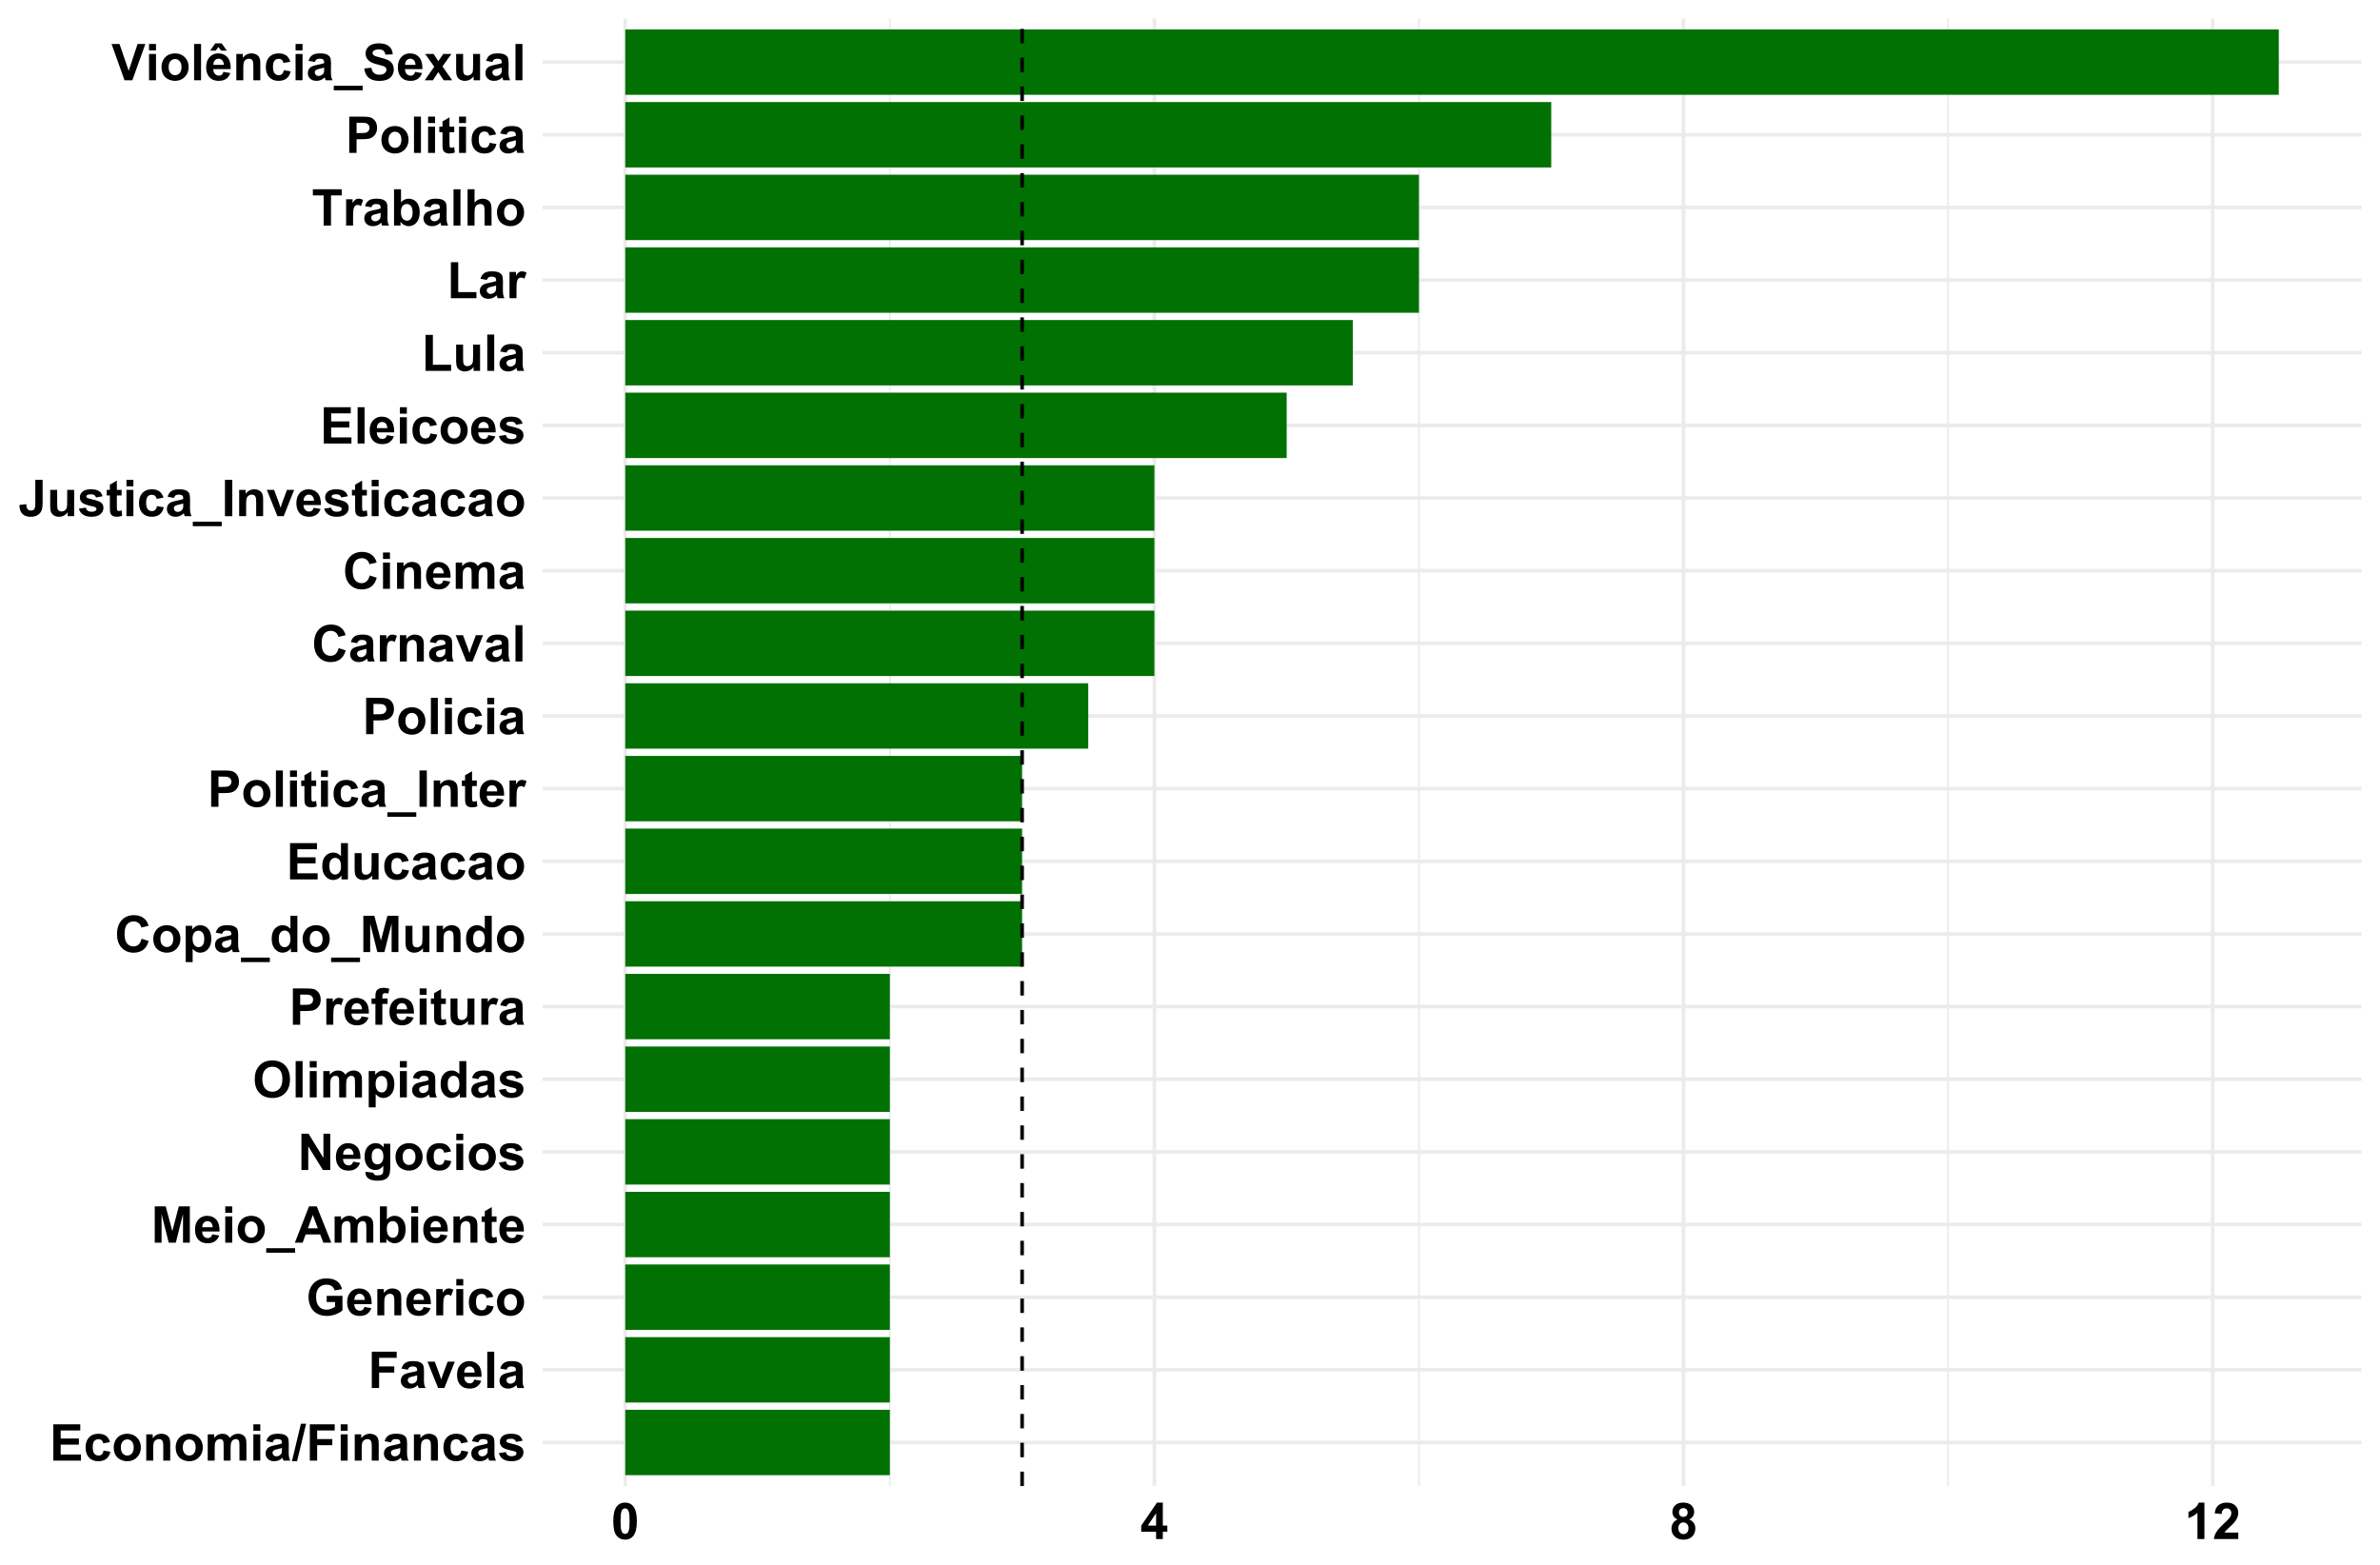 <?xml version="1.0" encoding="UTF-8"?>
<svg xmlns="http://www.w3.org/2000/svg" xmlns:xlink="http://www.w3.org/1999/xlink" width="704pt" height="463pt" viewBox="0 0 704 463" version="1.1">
<defs>
<g>
<symbol overflow="visible" id="glyph0-0">
<path style="stroke:none;" d="M 1.875 0 L 1.875 -9.375 L 9.375 -9.375 L 9.375 0 Z M 2.109 -0.234 L 9.141 -0.234 L 9.141 -9.141 L 2.109 -9.141 Z M 2.109 -0.234 "/>
</symbol>
<symbol overflow="visible" id="glyph0-1">
<path style="stroke:none;" d="M 1.09 0 L 1.09 -10.738 L 9.055 -10.738 L 9.055 -8.922 L 3.258 -8.922 L 3.258 -6.539 L 8.648 -6.539 L 8.648 -4.73 L 3.258 -4.73 L 3.258 -1.809 L 9.258 -1.809 L 9.258 0 Z M 1.09 0 "/>
</symbol>
<symbol overflow="visible" id="glyph0-2">
<path style="stroke:none;" d="M 7.859 -5.477 L 5.828 -5.113 C 5.758 -5.516 5.602 -5.82 5.363 -6.027 C 5.121 -6.23 4.809 -6.332 4.422 -6.336 C 3.91 -6.332 3.5 -6.156 3.195 -5.805 C 2.887 -5.449 2.734 -4.855 2.738 -4.027 C 2.734 -3.102 2.891 -2.449 3.203 -2.07 C 3.512 -1.688 3.93 -1.5 4.453 -1.5 C 4.844 -1.5 5.16 -1.609 5.41 -1.832 C 5.656 -2.055 5.836 -2.438 5.941 -2.98 L 7.961 -2.637 C 7.75 -1.707 7.348 -1.004 6.754 -0.535 C 6.156 -0.059 5.359 0.176 4.359 0.176 C 3.219 0.176 2.309 -0.18 1.637 -0.898 C 0.957 -1.613 0.621 -2.609 0.621 -3.883 C 0.621 -5.164 0.961 -6.164 1.641 -6.879 C 2.32 -7.594 3.238 -7.949 4.395 -7.953 C 5.34 -7.949 6.09 -7.746 6.652 -7.34 C 7.207 -6.93 7.609 -6.309 7.859 -5.477 Z M 7.859 -5.477 "/>
</symbol>
<symbol overflow="visible" id="glyph0-3">
<path style="stroke:none;" d="M 0.602 -4 C 0.598 -4.68 0.766 -5.34 1.105 -5.984 C 1.438 -6.621 1.914 -7.109 2.535 -7.449 C 3.152 -7.781 3.844 -7.949 4.605 -7.953 C 5.781 -7.949 6.746 -7.566 7.5 -6.805 C 8.25 -6.039 8.625 -5.074 8.629 -3.91 C 8.625 -2.73 8.246 -1.758 7.488 -0.984 C 6.73 -0.211 5.773 0.176 4.621 0.176 C 3.906 0.176 3.227 0.016 2.578 -0.305 C 1.93 -0.625 1.438 -1.098 1.105 -1.723 C 0.766 -2.348 0.598 -3.105 0.602 -4 Z M 2.711 -3.891 C 2.707 -3.117 2.891 -2.523 3.258 -2.113 C 3.625 -1.703 4.074 -1.5 4.613 -1.5 C 5.148 -1.5 5.602 -1.703 5.965 -2.113 C 6.328 -2.523 6.508 -3.121 6.512 -3.902 C 6.508 -4.664 6.328 -5.25 5.965 -5.66 C 5.602 -6.07 5.148 -6.273 4.613 -6.277 C 4.074 -6.273 3.625 -6.07 3.258 -5.66 C 2.891 -5.25 2.707 -4.66 2.711 -3.891 Z M 2.711 -3.891 "/>
</symbol>
<symbol overflow="visible" id="glyph0-4">
<path style="stroke:none;" d="M 8.152 0 L 6.094 0 L 6.094 -3.969 C 6.094 -4.805 6.047 -5.348 5.961 -5.598 C 5.867 -5.84 5.727 -6.031 5.531 -6.172 C 5.336 -6.305 5.098 -6.375 4.82 -6.379 C 4.461 -6.375 4.141 -6.277 3.859 -6.086 C 3.574 -5.887 3.379 -5.629 3.277 -5.309 C 3.168 -4.988 3.117 -4.391 3.121 -3.523 L 3.121 0 L 1.062 0 L 1.062 -7.777 L 2.973 -7.777 L 2.973 -6.637 C 3.648 -7.512 4.504 -7.949 5.539 -7.953 C 5.988 -7.949 6.402 -7.867 6.781 -7.707 C 7.156 -7.543 7.441 -7.336 7.637 -7.082 C 7.824 -6.828 7.961 -6.539 8.039 -6.219 C 8.113 -5.891 8.148 -5.43 8.152 -4.836 Z M 8.152 0 "/>
</symbol>
<symbol overflow="visible" id="glyph0-5">
<path style="stroke:none;" d="M 0.922 -7.777 L 2.82 -7.777 L 2.82 -6.715 C 3.492 -7.539 4.301 -7.949 5.242 -7.953 C 5.738 -7.949 6.172 -7.848 6.539 -7.645 C 6.906 -7.438 7.207 -7.129 7.441 -6.715 C 7.781 -7.129 8.148 -7.438 8.547 -7.645 C 8.941 -7.848 9.363 -7.949 9.812 -7.953 C 10.383 -7.949 10.867 -7.836 11.266 -7.605 C 11.66 -7.371 11.957 -7.031 12.152 -6.586 C 12.293 -6.25 12.363 -5.711 12.363 -4.973 L 12.363 0 L 10.305 0 L 10.305 -4.445 C 10.301 -5.215 10.23 -5.715 10.094 -5.941 C 9.902 -6.23 9.609 -6.375 9.215 -6.379 C 8.922 -6.375 8.648 -6.285 8.398 -6.113 C 8.141 -5.934 7.961 -5.68 7.852 -5.344 C 7.738 -5.004 7.68 -4.465 7.684 -3.734 L 7.684 0 L 5.625 0 L 5.625 -4.262 C 5.625 -5.016 5.586 -5.504 5.516 -5.727 C 5.438 -5.945 5.324 -6.109 5.176 -6.219 C 5.02 -6.32 4.812 -6.375 4.547 -6.379 C 4.227 -6.375 3.941 -6.289 3.691 -6.121 C 3.438 -5.949 3.254 -5.703 3.145 -5.383 C 3.031 -5.059 2.977 -4.523 2.98 -3.781 L 2.98 0 L 0.922 0 Z M 0.922 -7.777 "/>
</symbol>
<symbol overflow="visible" id="glyph0-6">
<path style="stroke:none;" d="M 1.078 -8.832 L 1.078 -10.738 L 3.133 -10.738 L 3.133 -8.832 Z M 1.078 0 L 1.078 -7.777 L 3.133 -7.777 L 3.133 0 Z M 1.078 0 "/>
</symbol>
<symbol overflow="visible" id="glyph0-7">
<path style="stroke:none;" d="M 2.613 -5.406 L 0.746 -5.742 C 0.953 -6.492 1.316 -7.047 1.832 -7.41 C 2.344 -7.77 3.105 -7.949 4.117 -7.953 C 5.031 -7.949 5.715 -7.84 6.164 -7.625 C 6.613 -7.406 6.93 -7.133 7.113 -6.797 C 7.297 -6.461 7.387 -5.848 7.391 -4.957 L 7.367 -2.555 C 7.363 -1.871 7.398 -1.367 7.465 -1.043 C 7.531 -0.715 7.652 -0.367 7.836 0 L 5.801 0 C 5.746 -0.133 5.68 -0.336 5.602 -0.609 C 5.566 -0.727 5.543 -0.805 5.531 -0.852 C 5.18 -0.504 4.801 -0.246 4.402 -0.078 C 3.996 0.094 3.57 0.176 3.121 0.176 C 2.316 0.176 1.684 -0.039 1.227 -0.477 C 0.762 -0.906 0.531 -1.457 0.535 -2.125 C 0.531 -2.559 0.637 -2.949 0.848 -3.297 C 1.055 -3.641 1.348 -3.906 1.73 -4.09 C 2.105 -4.273 2.652 -4.434 3.367 -4.57 C 4.328 -4.75 4.996 -4.918 5.367 -5.074 L 5.367 -5.281 C 5.367 -5.672 5.27 -5.953 5.074 -6.125 C 4.879 -6.289 4.508 -6.375 3.969 -6.379 C 3.602 -6.375 3.316 -6.301 3.113 -6.16 C 2.902 -6.012 2.738 -5.762 2.613 -5.406 Z M 5.367 -3.734 C 5.102 -3.641 4.684 -3.535 4.113 -3.418 C 3.543 -3.293 3.168 -3.176 2.996 -3.062 C 2.723 -2.871 2.59 -2.629 2.594 -2.336 C 2.59 -2.047 2.695 -1.797 2.914 -1.59 C 3.125 -1.375 3.398 -1.27 3.734 -1.273 C 4.102 -1.27 4.457 -1.395 4.797 -1.641 C 5.043 -1.824 5.207 -2.051 5.289 -2.32 C 5.34 -2.496 5.367 -2.828 5.367 -3.324 Z M 5.367 -3.734 "/>
</symbol>
<symbol overflow="visible" id="glyph0-8">
<path style="stroke:none;" d="M -0.023 0.184 L 2.637 -10.922 L 4.184 -10.922 L 1.492 0.184 Z M -0.023 0.184 "/>
</symbol>
<symbol overflow="visible" id="glyph0-9">
<path style="stroke:none;" d="M 1.105 0 L 1.105 -10.738 L 8.469 -10.738 L 8.469 -8.922 L 3.273 -8.922 L 3.273 -6.379 L 7.758 -6.379 L 7.758 -4.562 L 3.273 -4.562 L 3.273 0 Z M 1.105 0 "/>
</symbol>
<symbol overflow="visible" id="glyph0-10">
<path style="stroke:none;" d="M 0.352 -2.219 L 2.418 -2.535 C 2.5 -2.133 2.676 -1.828 2.949 -1.621 C 3.215 -1.414 3.594 -1.312 4.078 -1.312 C 4.609 -1.312 5.008 -1.41 5.281 -1.605 C 5.457 -1.738 5.547 -1.918 5.551 -2.152 C 5.547 -2.305 5.5 -2.438 5.406 -2.543 C 5.301 -2.637 5.07 -2.727 4.719 -2.812 C 3.055 -3.18 2.004 -3.512 1.559 -3.816 C 0.941 -4.23 0.633 -4.816 0.637 -5.566 C 0.633 -6.238 0.898 -6.805 1.434 -7.266 C 1.965 -7.723 2.789 -7.949 3.91 -7.953 C 4.973 -7.949 5.766 -7.777 6.285 -7.434 C 6.801 -7.086 7.156 -6.574 7.352 -5.895 L 5.414 -5.539 C 5.328 -5.836 5.168 -6.07 4.941 -6.234 C 4.707 -6.395 4.379 -6.473 3.949 -6.477 C 3.402 -6.473 3.012 -6.398 2.781 -6.246 C 2.621 -6.137 2.543 -5.996 2.547 -5.828 C 2.543 -5.68 2.613 -5.555 2.754 -5.457 C 2.938 -5.316 3.578 -5.125 4.676 -4.875 C 5.77 -4.625 6.535 -4.32 6.973 -3.961 C 7.402 -3.594 7.617 -3.082 7.617 -2.43 C 7.617 -1.715 7.316 -1.102 6.723 -0.594 C 6.121 -0.078 5.242 0.176 4.078 0.176 C 3.02 0.176 2.18 -0.039 1.562 -0.469 C 0.941 -0.898 0.539 -1.48 0.352 -2.219 Z M 0.352 -2.219 "/>
</symbol>
<symbol overflow="visible" id="glyph0-11">
<path style="stroke:none;" d="M 3.215 0 L 0.082 -7.777 L 2.242 -7.777 L 3.707 -3.809 L 4.133 -2.484 C 4.242 -2.82 4.312 -3.039 4.344 -3.148 C 4.406 -3.367 4.48 -3.59 4.562 -3.809 L 6.043 -7.777 L 8.16 -7.777 L 5.07 0 Z M 3.215 0 "/>
</symbol>
<symbol overflow="visible" id="glyph0-12">
<path style="stroke:none;" d="M 5.582 -2.477 L 7.633 -2.133 C 7.363 -1.379 6.945 -0.805 6.383 -0.414 C 5.812 -0.02 5.102 0.176 4.25 0.176 C 2.891 0.176 1.891 -0.266 1.246 -1.148 C 0.73 -1.855 0.473 -2.75 0.477 -3.832 C 0.473 -5.121 0.809 -6.129 1.484 -6.859 C 2.156 -7.586 3.012 -7.949 4.043 -7.953 C 5.199 -7.949 6.109 -7.566 6.781 -6.805 C 7.445 -6.039 7.766 -4.871 7.742 -3.297 L 2.586 -3.297 C 2.598 -2.684 2.766 -2.207 3.082 -1.871 C 3.398 -1.527 3.793 -1.359 4.27 -1.363 C 4.59 -1.359 4.859 -1.445 5.082 -1.625 C 5.301 -1.797 5.469 -2.082 5.582 -2.477 Z M 5.699 -4.555 C 5.68 -5.148 5.523 -5.602 5.234 -5.914 C 4.938 -6.219 4.582 -6.375 4.168 -6.379 C 3.715 -6.375 3.344 -6.211 3.055 -5.891 C 2.758 -5.559 2.613 -5.113 2.621 -4.555 Z M 5.699 -4.555 "/>
</symbol>
<symbol overflow="visible" id="glyph0-13">
<path style="stroke:none;" d="M 1.078 0 L 1.078 -10.738 L 3.133 -10.738 L 3.133 0 Z M 1.078 0 "/>
</symbol>
<symbol overflow="visible" id="glyph0-14">
<path style="stroke:none;" d="M 6.086 -3.949 L 6.086 -5.758 L 10.758 -5.758 L 10.758 -1.48 C 10.305 -1.039 9.645 -0.652 8.785 -0.316 C 7.918 0.016 7.047 0.18 6.168 0.184 C 5.043 0.18 4.062 -0.051 3.23 -0.523 C 2.391 -0.992 1.766 -1.668 1.348 -2.543 C 0.926 -3.418 0.715 -4.371 0.719 -5.406 C 0.715 -6.52 0.949 -7.512 1.422 -8.387 C 1.887 -9.254 2.574 -9.922 3.48 -10.387 C 4.168 -10.742 5.023 -10.922 6.051 -10.922 C 7.383 -10.922 8.422 -10.641 9.172 -10.082 C 9.918 -9.52 10.402 -8.746 10.621 -7.766 L 8.469 -7.359 C 8.312 -7.887 8.027 -8.301 7.613 -8.609 C 7.191 -8.91 6.672 -9.062 6.051 -9.066 C 5.102 -9.062 4.348 -8.762 3.789 -8.164 C 3.23 -7.562 2.953 -6.672 2.953 -5.492 C 2.953 -4.215 3.234 -3.262 3.801 -2.625 C 4.367 -1.988 5.109 -1.668 6.027 -1.672 C 6.48 -1.668 6.938 -1.758 7.395 -1.938 C 7.848 -2.113 8.238 -2.328 8.57 -2.586 L 8.57 -3.949 Z M 6.086 -3.949 "/>
</symbol>
<symbol overflow="visible" id="glyph0-15">
<path style="stroke:none;" d="M 3.047 0 L 0.988 0 L 0.988 -7.777 L 2.898 -7.777 L 2.898 -6.672 C 3.223 -7.191 3.516 -7.535 3.781 -7.703 C 4.039 -7.867 4.336 -7.949 4.672 -7.953 C 5.137 -7.949 5.59 -7.82 6.027 -7.566 L 5.391 -5.773 C 5.043 -5.992 4.719 -6.105 4.422 -6.109 C 4.133 -6.105 3.891 -6.027 3.691 -5.871 C 3.488 -5.711 3.328 -5.422 3.219 -5.008 C 3.102 -4.59 3.047 -3.723 3.047 -2.402 Z M 3.047 0 "/>
</symbol>
<symbol overflow="visible" id="glyph0-16">
<path style="stroke:none;" d="M 1.062 0 L 1.062 -10.738 L 4.305 -10.738 L 6.254 -3.414 L 8.18 -10.738 L 11.434 -10.738 L 11.434 0 L 9.418 0 L 9.418 -8.453 L 7.289 0 L 5.199 0 L 3.078 -8.453 L 3.078 0 Z M 1.062 0 "/>
</symbol>
<symbol overflow="visible" id="glyph0-17">
<path style="stroke:none;" d="M -0.141 2.965 L -0.141 1.633 L 8.414 1.633 L 8.414 2.965 Z M -0.141 2.965 "/>
</symbol>
<symbol overflow="visible" id="glyph0-18">
<path style="stroke:none;" d="M 10.773 0 L 8.414 0 L 7.477 -2.438 L 3.188 -2.438 L 2.301 0 L 0 0 L 4.184 -10.738 L 6.477 -10.738 Z M 6.781 -4.25 L 5.305 -8.234 L 3.852 -4.25 Z M 6.781 -4.25 "/>
</symbol>
<symbol overflow="visible" id="glyph0-19">
<path style="stroke:none;" d="M 0.988 0 L 0.988 -10.738 L 3.047 -10.738 L 3.047 -6.871 C 3.68 -7.59 4.43 -7.949 5.305 -7.953 C 6.246 -7.949 7.031 -7.605 7.652 -6.922 C 8.273 -6.234 8.582 -5.25 8.586 -3.969 C 8.582 -2.637 8.266 -1.613 7.637 -0.898 C 7 -0.18 6.234 0.176 5.332 0.176 C 4.887 0.176 4.445 0.066 4.016 -0.156 C 3.578 -0.379 3.207 -0.707 2.898 -1.141 L 2.898 0 Z M 3.031 -4.059 C 3.027 -3.25 3.156 -2.652 3.414 -2.27 C 3.77 -1.719 4.242 -1.445 4.836 -1.449 C 5.285 -1.445 5.672 -1.641 5.996 -2.031 C 6.312 -2.418 6.473 -3.031 6.477 -3.867 C 6.473 -4.754 6.312 -5.395 5.992 -5.789 C 5.668 -6.18 5.254 -6.375 4.754 -6.379 C 4.258 -6.375 3.848 -6.184 3.523 -5.805 C 3.191 -5.418 3.027 -4.836 3.031 -4.059 Z M 3.031 -4.059 "/>
</symbol>
<symbol overflow="visible" id="glyph0-20">
<path style="stroke:none;" d="M 4.645 -7.777 L 4.645 -6.137 L 3.238 -6.137 L 3.238 -3.004 C 3.234 -2.367 3.246 -1.996 3.277 -1.891 C 3.301 -1.785 3.363 -1.699 3.457 -1.633 C 3.551 -1.562 3.668 -1.527 3.809 -1.531 C 3.996 -1.527 4.27 -1.594 4.637 -1.727 L 4.812 -0.133 C 4.328 0.074 3.789 0.176 3.188 0.176 C 2.812 0.176 2.477 0.113 2.18 -0.012 C 1.883 -0.137 1.664 -0.297 1.527 -0.492 C 1.387 -0.688 1.289 -0.953 1.238 -1.297 C 1.191 -1.531 1.172 -2.016 1.172 -2.746 L 1.172 -6.137 L 0.227 -6.137 L 0.227 -7.777 L 1.172 -7.777 L 1.172 -9.324 L 3.238 -10.523 L 3.238 -7.777 Z M 4.645 -7.777 "/>
</symbol>
<symbol overflow="visible" id="glyph0-21">
<path style="stroke:none;" d="M 1.113 0 L 1.113 -10.738 L 3.223 -10.738 L 7.617 -3.566 L 7.617 -10.738 L 9.633 -10.738 L 9.633 0 L 7.457 0 L 3.129 -7 L 3.129 0 Z M 1.113 0 "/>
</symbol>
<symbol overflow="visible" id="glyph0-22">
<path style="stroke:none;" d="M 0.887 0.512 L 3.238 0.797 C 3.273 1.07 3.363 1.258 3.508 1.363 C 3.699 1.508 4.008 1.582 4.43 1.582 C 4.969 1.582 5.371 1.5 5.641 1.34 C 5.816 1.23 5.953 1.059 6.051 0.82 C 6.109 0.648 6.141 0.336 6.145 -0.125 L 6.145 -1.258 C 5.527 -0.418 4.75 0 3.816 0 C 2.77 0 1.941 -0.441 1.332 -1.324 C 0.852 -2.023 0.613 -2.891 0.617 -3.934 C 0.613 -5.234 0.926 -6.23 1.555 -6.922 C 2.18 -7.605 2.961 -7.949 3.898 -7.953 C 4.855 -7.949 5.648 -7.527 6.277 -6.688 L 6.277 -7.777 L 8.203 -7.777 L 8.203 -0.797 C 8.203 0.117 8.125 0.801 7.977 1.258 C 7.82 1.711 7.609 2.066 7.34 2.328 C 7.062 2.586 6.695 2.789 6.242 2.938 C 5.781 3.078 5.207 3.152 4.512 3.156 C 3.191 3.152 2.254 2.926 1.707 2.477 C 1.152 2.023 0.879 1.453 0.879 0.762 C 0.879 0.691 0.879 0.605 0.887 0.512 Z M 2.727 -4.051 C 2.723 -3.223 2.883 -2.621 3.203 -2.238 C 3.52 -1.855 3.914 -1.664 4.387 -1.664 C 4.887 -1.664 5.312 -1.859 5.66 -2.254 C 6.004 -2.645 6.176 -3.227 6.18 -4 C 6.176 -4.801 6.012 -5.398 5.684 -5.793 C 5.352 -6.18 4.93 -6.375 4.422 -6.379 C 3.926 -6.375 3.52 -6.184 3.203 -5.805 C 2.883 -5.418 2.723 -4.832 2.727 -4.051 Z M 2.727 -4.051 "/>
</symbol>
<symbol overflow="visible" id="glyph0-23">
<path style="stroke:none;" d="M 0.652 -5.305 C 0.648 -6.395 0.812 -7.312 1.141 -8.055 C 1.383 -8.598 1.715 -9.09 2.141 -9.527 C 2.562 -9.961 3.027 -10.281 3.531 -10.496 C 4.199 -10.777 4.969 -10.922 5.844 -10.922 C 7.422 -10.922 8.688 -10.43 9.641 -9.449 C 10.586 -8.465 11.062 -7.102 11.066 -5.355 C 11.062 -3.621 10.59 -2.262 9.652 -1.285 C 8.707 -0.305 7.449 0.18 5.875 0.184 C 4.277 0.18 3.008 -0.305 2.066 -1.277 C 1.121 -2.25 0.648 -3.59 0.652 -5.305 Z M 2.887 -5.375 C 2.883 -4.156 3.164 -3.234 3.727 -2.609 C 4.289 -1.98 5 -1.668 5.867 -1.672 C 6.727 -1.668 7.438 -1.98 7.992 -2.605 C 8.547 -3.227 8.824 -4.16 8.824 -5.406 C 8.824 -6.633 8.555 -7.551 8.016 -8.156 C 7.477 -8.762 6.758 -9.062 5.867 -9.066 C 4.969 -9.062 4.25 -8.758 3.707 -8.148 C 3.156 -7.535 2.883 -6.609 2.887 -5.375 Z M 2.887 -5.375 "/>
</symbol>
<symbol overflow="visible" id="glyph0-24">
<path style="stroke:none;" d="M 1.02 -7.777 L 2.938 -7.777 L 2.938 -6.637 C 3.184 -7.023 3.523 -7.34 3.949 -7.586 C 4.371 -7.828 4.84 -7.949 5.359 -7.953 C 6.262 -7.949 7.027 -7.598 7.66 -6.891 C 8.285 -6.18 8.602 -5.191 8.605 -3.934 C 8.602 -2.629 8.285 -1.621 7.652 -0.902 C 7.02 -0.184 6.25 0.176 5.348 0.176 C 4.914 0.176 4.523 0.094 4.18 -0.078 C 3.828 -0.246 3.461 -0.543 3.078 -0.961 L 3.078 2.961 L 1.02 2.961 Z M 3.055 -4.02 C 3.051 -3.145 3.227 -2.496 3.574 -2.082 C 3.918 -1.66 4.34 -1.453 4.84 -1.457 C 5.316 -1.453 5.715 -1.645 6.035 -2.031 C 6.352 -2.414 6.508 -3.043 6.512 -3.918 C 6.508 -4.73 6.344 -5.336 6.02 -5.734 C 5.691 -6.129 5.289 -6.328 4.805 -6.328 C 4.301 -6.328 3.883 -6.133 3.551 -5.746 C 3.219 -5.355 3.051 -4.781 3.055 -4.02 Z M 3.055 -4.02 "/>
</symbol>
<symbol overflow="visible" id="glyph0-25">
<path style="stroke:none;" d="M 8.211 0 L 6.297 0 L 6.297 -1.141 C 5.98 -0.695 5.605 -0.363 5.176 -0.148 C 4.738 0.07 4.305 0.176 3.867 0.176 C 2.973 0.176 2.207 -0.184 1.57 -0.902 C 0.934 -1.621 0.613 -2.625 0.617 -3.918 C 0.613 -5.234 0.926 -6.234 1.547 -6.922 C 2.164 -7.605 2.945 -7.949 3.898 -7.953 C 4.762 -7.949 5.516 -7.59 6.152 -6.871 L 6.152 -10.738 L 8.211 -10.738 Z M 2.719 -4.059 C 2.719 -3.227 2.832 -2.625 3.062 -2.258 C 3.391 -1.715 3.855 -1.445 4.453 -1.449 C 4.926 -1.445 5.328 -1.648 5.66 -2.055 C 5.992 -2.457 6.156 -3.059 6.16 -3.859 C 6.156 -4.75 5.996 -5.395 5.676 -5.789 C 5.352 -6.18 4.938 -6.375 4.438 -6.379 C 3.945 -6.375 3.539 -6.18 3.211 -5.797 C 2.883 -5.406 2.719 -4.828 2.719 -4.059 Z M 2.719 -4.059 "/>
</symbol>
<symbol overflow="visible" id="glyph0-26">
<path style="stroke:none;" d="M 1.09 0 L 1.09 -10.738 L 4.57 -10.738 C 5.887 -10.734 6.746 -10.68 7.148 -10.578 C 7.762 -10.414 8.273 -10.062 8.691 -9.523 C 9.105 -8.98 9.316 -8.285 9.316 -7.434 C 9.316 -6.773 9.195 -6.219 8.957 -5.77 C 8.715 -5.32 8.41 -4.969 8.043 -4.711 C 7.672 -4.453 7.297 -4.281 6.922 -4.203 C 6.398 -4.098 5.648 -4.047 4.672 -4.051 L 3.258 -4.051 L 3.258 0 Z M 3.258 -8.922 L 3.258 -5.875 L 4.445 -5.875 C 5.297 -5.871 5.867 -5.926 6.16 -6.043 C 6.445 -6.152 6.672 -6.328 6.836 -6.57 C 6.996 -6.805 7.078 -7.086 7.082 -7.406 C 7.078 -7.797 6.965 -8.117 6.738 -8.371 C 6.508 -8.625 6.215 -8.785 5.867 -8.848 C 5.602 -8.895 5.082 -8.918 4.305 -8.922 Z M 3.258 -8.922 "/>
</symbol>
<symbol overflow="visible" id="glyph0-27">
<path style="stroke:none;" d="M 0.176 -7.777 L 1.32 -7.777 L 1.32 -8.363 C 1.316 -9.012 1.387 -9.5 1.527 -9.828 C 1.664 -10.148 1.918 -10.414 2.293 -10.617 C 2.664 -10.82 3.141 -10.922 3.715 -10.922 C 4.301 -10.922 4.871 -10.832 5.434 -10.656 L 5.156 -9.223 C 4.828 -9.301 4.512 -9.34 4.211 -9.34 C 3.91 -9.34 3.695 -9.27 3.57 -9.129 C 3.438 -8.988 3.375 -8.719 3.375 -8.328 L 3.375 -7.777 L 4.914 -7.777 L 4.914 -6.16 L 3.375 -6.16 L 3.375 0 L 1.32 0 L 1.32 -6.16 L 0.176 -6.16 Z M 0.176 -7.777 "/>
</symbol>
<symbol overflow="visible" id="glyph0-28">
<path style="stroke:none;" d="M 6.195 0 L 6.195 -1.164 C 5.91 -0.746 5.539 -0.418 5.078 -0.184 C 4.613 0.059 4.125 0.176 3.617 0.176 C 3.094 0.176 2.625 0.062 2.211 -0.168 C 1.793 -0.395 1.492 -0.715 1.309 -1.133 C 1.121 -1.547 1.031 -2.121 1.031 -2.855 L 1.031 -7.777 L 3.09 -7.777 L 3.09 -4.203 C 3.086 -3.105 3.125 -2.438 3.203 -2.191 C 3.277 -1.945 3.414 -1.75 3.617 -1.605 C 3.812 -1.461 4.066 -1.387 4.379 -1.391 C 4.727 -1.387 5.043 -1.484 5.324 -1.68 C 5.602 -1.871 5.793 -2.109 5.895 -2.398 C 5.996 -2.68 6.047 -3.379 6.051 -4.496 L 6.051 -7.777 L 8.109 -7.777 L 8.109 0 Z M 6.195 0 "/>
</symbol>
<symbol overflow="visible" id="glyph0-29">
<path style="stroke:none;" d="M 7.961 -3.949 L 10.062 -3.281 C 9.734 -2.109 9.199 -1.238 8.453 -0.668 C 7.703 -0.102 6.754 0.18 5.602 0.184 C 4.176 0.18 3.004 -0.305 2.086 -1.277 C 1.168 -2.25 0.707 -3.582 0.711 -5.273 C 0.707 -7.059 1.168 -8.445 2.094 -9.438 C 3.016 -10.426 4.23 -10.922 5.734 -10.922 C 7.043 -10.922 8.109 -10.531 8.938 -9.758 C 9.422 -9.293 9.789 -8.633 10.035 -7.777 L 7.887 -7.266 C 7.762 -7.82 7.496 -8.258 7.094 -8.582 C 6.688 -8.902 6.199 -9.062 5.625 -9.066 C 4.828 -9.062 4.18 -8.777 3.688 -8.207 C 3.188 -7.633 2.941 -6.707 2.945 -5.434 C 2.941 -4.074 3.184 -3.109 3.676 -2.535 C 4.16 -1.957 4.797 -1.668 5.582 -1.672 C 6.156 -1.668 6.652 -1.852 7.066 -2.219 C 7.48 -2.582 7.777 -3.16 7.961 -3.949 Z M 7.961 -3.949 "/>
</symbol>
<symbol overflow="visible" id="glyph0-30">
<path style="stroke:none;" d="M 1.023 0 L 1.023 -10.738 L 3.195 -10.738 L 3.195 0 Z M 1.023 0 "/>
</symbol>
<symbol overflow="visible" id="glyph0-31">
<path style="stroke:none;" d="M 4.965 -10.738 L 7.125 -10.738 L 7.125 -3.941 C 7.125 -3.051 7.047 -2.367 6.891 -1.891 C 6.68 -1.262 6.297 -0.758 5.75 -0.383 C 5.195 -0.004 4.469 0.18 3.566 0.184 C 2.504 0.18 1.688 -0.113 1.121 -0.707 C 0.547 -1.297 0.262 -2.168 0.258 -3.316 L 2.301 -3.551 C 2.32 -2.934 2.41 -2.5 2.57 -2.25 C 2.801 -1.863 3.156 -1.668 3.641 -1.672 C 4.121 -1.668 4.465 -1.805 4.664 -2.082 C 4.863 -2.355 4.961 -2.93 4.965 -3.801 Z M 4.965 -10.738 "/>
</symbol>
<symbol overflow="visible" id="glyph0-32">
<path style="stroke:none;" d="M 1.148 0 L 1.148 -10.648 L 3.316 -10.648 L 3.316 -1.809 L 8.707 -1.809 L 8.707 0 Z M 1.148 0 "/>
</symbol>
<symbol overflow="visible" id="glyph0-33">
<path style="stroke:none;" d="M 3.508 0 L 3.508 -8.922 L 0.32 -8.922 L 0.32 -10.738 L 8.855 -10.738 L 8.855 -8.922 L 5.676 -8.922 L 5.676 0 Z M 3.508 0 "/>
</symbol>
<symbol overflow="visible" id="glyph0-34">
<path style="stroke:none;" d="M 3.129 -10.738 L 3.129 -6.789 C 3.793 -7.562 4.586 -7.949 5.508 -7.953 C 5.98 -7.949 6.406 -7.863 6.789 -7.688 C 7.168 -7.512 7.453 -7.285 7.648 -7.016 C 7.836 -6.738 7.969 -6.438 8.043 -6.105 C 8.113 -5.773 8.148 -5.258 8.152 -4.562 L 8.152 0 L 6.094 0 L 6.094 -4.109 C 6.094 -4.922 6.055 -5.441 5.977 -5.66 C 5.898 -5.879 5.758 -6.051 5.562 -6.184 C 5.359 -6.309 5.113 -6.375 4.82 -6.379 C 4.473 -6.375 4.168 -6.293 3.902 -6.129 C 3.633 -5.965 3.434 -5.715 3.312 -5.379 C 3.188 -5.043 3.129 -4.547 3.129 -3.898 L 3.129 0 L 1.07 0 L 1.07 -10.738 Z M 3.129 -10.738 "/>
</symbol>
<symbol overflow="visible" id="glyph0-35">
<path style="stroke:none;" d="M 3.832 0 L -0.008 -10.738 L 2.344 -10.738 L 5.062 -2.789 L 7.691 -10.738 L 9.992 -10.738 L 6.145 0 Z M 3.832 0 "/>
</symbol>
<symbol overflow="visible" id="glyph0-36">
<path style="stroke:none;" d="M 5.582 -2.477 L 7.633 -2.133 C 7.363 -1.379 6.945 -0.805 6.383 -0.414 C 5.812 -0.02 5.102 0.176 4.25 0.176 C 2.891 0.176 1.891 -0.266 1.246 -1.148 C 0.73 -1.855 0.473 -2.75 0.477 -3.832 C 0.473 -5.121 0.809 -6.129 1.484 -6.859 C 2.156 -7.586 3.012 -7.949 4.043 -7.953 C 5.199 -7.949 6.109 -7.566 6.781 -6.805 C 7.445 -6.039 7.766 -4.871 7.742 -3.297 L 2.586 -3.297 C 2.598 -2.684 2.766 -2.207 3.082 -1.871 C 3.398 -1.527 3.793 -1.359 4.27 -1.363 C 4.59 -1.359 4.859 -1.445 5.082 -1.625 C 5.301 -1.797 5.469 -2.082 5.582 -2.477 Z M 5.699 -4.555 C 5.68 -5.148 5.523 -5.602 5.234 -5.914 C 4.938 -6.219 4.582 -6.375 4.168 -6.379 C 3.715 -6.375 3.344 -6.211 3.055 -5.891 C 2.758 -5.559 2.613 -5.113 2.621 -4.555 Z M 1.633 -8.758 L 3.172 -10.922 L 5.074 -10.922 L 6.594 -8.758 L 4.938 -8.758 L 4.086 -9.852 L 3.297 -8.758 Z M 1.633 -8.758 "/>
</symbol>
<symbol overflow="visible" id="glyph0-37">
<path style="stroke:none;" d="M 0.543 -3.492 L 2.652 -3.699 C 2.777 -2.988 3.035 -2.469 3.426 -2.137 C 3.812 -1.805 4.336 -1.641 4.996 -1.641 C 5.691 -1.641 6.219 -1.785 6.574 -2.082 C 6.926 -2.375 7.102 -2.723 7.105 -3.121 C 7.102 -3.371 7.027 -3.586 6.879 -3.766 C 6.73 -3.941 6.469 -4.098 6.102 -4.234 C 5.844 -4.32 5.266 -4.477 4.367 -4.703 C 3.199 -4.988 2.383 -5.344 1.918 -5.766 C 1.254 -6.352 0.926 -7.07 0.93 -7.926 C 0.926 -8.469 1.082 -8.98 1.395 -9.457 C 1.703 -9.934 2.148 -10.297 2.734 -10.547 C 3.316 -10.797 4.02 -10.922 4.848 -10.922 C 6.191 -10.922 7.207 -10.625 7.891 -10.035 C 8.57 -9.441 8.93 -8.652 8.965 -7.668 L 6.797 -7.574 C 6.703 -8.125 6.504 -8.52 6.199 -8.762 C 5.895 -9 5.438 -9.121 4.828 -9.125 C 4.195 -9.121 3.699 -8.992 3.348 -8.738 C 3.113 -8.566 3 -8.344 3.004 -8.07 C 3 -7.812 3.105 -7.598 3.324 -7.418 C 3.594 -7.188 4.258 -6.945 5.316 -6.699 C 6.367 -6.449 7.148 -6.195 7.656 -5.93 C 8.16 -5.664 8.555 -5.297 8.844 -4.836 C 9.125 -4.371 9.27 -3.805 9.273 -3.129 C 9.27 -2.512 9.098 -1.934 8.758 -1.398 C 8.414 -0.859 7.93 -0.461 7.309 -0.199 C 6.68 0.059 5.902 0.188 4.973 0.191 C 3.613 0.188 2.57 -0.125 1.844 -0.75 C 1.113 -1.375 0.68 -2.289 0.543 -3.492 Z M 0.543 -3.492 "/>
</symbol>
<symbol overflow="visible" id="glyph0-38">
<path style="stroke:none;" d="M 0.086 0 L 2.895 -4.008 L 0.203 -7.777 L 2.719 -7.777 L 4.094 -5.641 L 5.543 -7.777 L 7.961 -7.777 L 5.324 -4.094 L 8.203 0 L 5.676 0 L 4.094 -2.41 L 2.496 0 Z M 0.086 0 "/>
</symbol>
<symbol overflow="visible" id="glyph0-39">
<path style="stroke:none;" d="M 4.117 -10.781 C 5.152 -10.781 5.965 -10.41 6.555 -9.668 C 7.25 -8.789 7.598 -7.332 7.602 -5.297 C 7.598 -3.266 7.246 -1.805 6.547 -0.914 C 5.961 -0.184 5.152 0.18 4.117 0.184 C 3.066 0.18 2.223 -0.219 1.586 -1.02 C 0.945 -1.824 0.625 -3.254 0.629 -5.316 C 0.625 -7.336 0.977 -8.793 1.684 -9.684 C 2.262 -10.414 3.074 -10.781 4.117 -10.781 Z M 4.117 -9.074 C 3.863 -9.07 3.641 -8.992 3.449 -8.836 C 3.25 -8.676 3.098 -8.391 2.996 -7.984 C 2.848 -7.449 2.777 -6.555 2.781 -5.297 C 2.777 -4.035 2.84 -3.168 2.973 -2.699 C 3.098 -2.227 3.258 -1.914 3.453 -1.758 C 3.641 -1.602 3.863 -1.523 4.117 -1.523 C 4.363 -1.523 4.586 -1.602 4.781 -1.762 C 4.977 -1.918 5.129 -2.203 5.238 -2.613 C 5.379 -3.141 5.449 -4.035 5.449 -5.297 C 5.449 -6.555 5.383 -7.418 5.258 -7.891 C 5.129 -8.359 4.969 -8.676 4.777 -8.836 C 4.582 -8.992 4.363 -9.07 4.117 -9.074 Z M 4.117 -9.074 "/>
</symbol>
<symbol overflow="visible" id="glyph0-40">
<path style="stroke:none;" d="M 4.672 0 L 4.672 -2.16 L 0.277 -2.16 L 0.277 -3.961 L 4.938 -10.781 L 6.664 -10.781 L 6.664 -3.969 L 8 -3.969 L 8 -2.16 L 6.664 -2.16 L 6.664 0 Z M 4.672 -3.969 L 4.672 -7.641 L 2.203 -3.969 Z M 4.672 -3.969 "/>
</symbol>
<symbol overflow="visible" id="glyph0-41">
<path style="stroke:none;" d="M 2.402 -5.793 C 1.871 -6.016 1.484 -6.324 1.242 -6.719 C 1 -7.109 0.879 -7.539 0.879 -8.012 C 0.879 -8.809 1.156 -9.473 1.715 -9.996 C 2.273 -10.52 3.07 -10.781 4.102 -10.781 C 5.121 -10.781 5.91 -10.52 6.477 -9.996 C 7.039 -9.473 7.324 -8.809 7.324 -8.012 C 7.324 -7.512 7.191 -7.07 6.934 -6.684 C 6.672 -6.293 6.309 -5.996 5.844 -5.793 C 6.438 -5.551 6.891 -5.203 7.203 -4.746 C 7.508 -4.285 7.664 -3.754 7.668 -3.156 C 7.664 -2.164 7.348 -1.359 6.719 -0.738 C 6.086 -0.121 5.246 0.188 4.195 0.191 C 3.219 0.188 2.406 -0.066 1.758 -0.578 C 0.992 -1.184 0.609 -2.016 0.609 -3.07 C 0.609 -3.648 0.75 -4.18 1.039 -4.668 C 1.324 -5.152 1.781 -5.527 2.402 -5.793 Z M 2.828 -7.867 C 2.824 -7.453 2.941 -7.133 3.176 -6.906 C 3.406 -6.676 3.715 -6.562 4.102 -6.562 C 4.492 -6.562 4.805 -6.676 5.039 -6.91 C 5.273 -7.137 5.391 -7.461 5.391 -7.875 C 5.391 -8.258 5.273 -8.566 5.043 -8.801 C 4.809 -9.031 4.504 -9.145 4.125 -9.148 C 3.727 -9.145 3.41 -9.027 3.18 -8.797 C 2.941 -8.559 2.824 -8.25 2.828 -7.867 Z M 2.637 -3.266 C 2.637 -2.695 2.781 -2.254 3.07 -1.941 C 3.359 -1.621 3.723 -1.465 4.16 -1.465 C 4.582 -1.465 4.934 -1.617 5.215 -1.922 C 5.492 -2.227 5.629 -2.668 5.633 -3.246 C 5.629 -3.746 5.488 -4.148 5.207 -4.457 C 4.922 -4.758 4.562 -4.91 4.133 -4.914 C 3.625 -4.91 3.25 -4.738 3.004 -4.395 C 2.758 -4.047 2.637 -3.668 2.637 -3.266 Z M 2.637 -3.266 "/>
</symbol>
<symbol overflow="visible" id="glyph0-42">
<path style="stroke:none;" d="M 5.902 0 L 3.844 0 L 3.844 -7.758 C 3.094 -7.055 2.207 -6.531 1.188 -6.195 L 1.188 -8.062 C 1.723 -8.238 2.305 -8.57 2.938 -9.062 C 3.562 -9.551 3.996 -10.125 4.234 -10.781 L 5.902 -10.781 Z M 5.902 0 "/>
</symbol>
<symbol overflow="visible" id="glyph0-43">
<path style="stroke:none;" d="M 7.586 -1.91 L 7.586 0 L 0.375 0 C 0.453 -0.723 0.688 -1.406 1.078 -2.055 C 1.469 -2.699 2.238 -3.559 3.391 -4.629 C 4.316 -5.492 4.887 -6.078 5.098 -6.387 C 5.379 -6.809 5.52 -7.227 5.523 -7.648 C 5.52 -8.102 5.395 -8.453 5.152 -8.703 C 4.902 -8.945 4.562 -9.07 4.133 -9.074 C 3.695 -9.07 3.355 -8.941 3.105 -8.684 C 2.852 -8.426 2.703 -7.996 2.664 -7.398 L 0.617 -7.602 C 0.734 -8.73 1.117 -9.543 1.762 -10.039 C 2.406 -10.531 3.215 -10.781 4.184 -10.781 C 5.242 -10.781 6.074 -10.492 6.68 -9.922 C 7.281 -9.348 7.582 -8.641 7.586 -7.793 C 7.582 -7.309 7.496 -6.848 7.324 -6.41 C 7.152 -5.973 6.879 -5.516 6.504 -5.039 C 6.254 -4.719 5.805 -4.262 5.156 -3.668 C 4.508 -3.074 4.094 -2.68 3.922 -2.484 C 3.746 -2.289 3.605 -2.098 3.5 -1.91 Z M 7.586 -1.91 "/>
</symbol>
</g>
<clipPath id="clip1">
  <path d="M 262 5.48 L 264 5.48 L 264 440 L 262 440 Z M 262 5.48 "/>
</clipPath>
<clipPath id="clip2">
  <path d="M 419 5.48 L 420 5.48 L 420 440 L 419 440 Z M 419 5.48 "/>
</clipPath>
<clipPath id="clip3">
  <path d="M 575 5.48 L 577 5.48 L 577 440 L 575 440 Z M 575 5.48 "/>
</clipPath>
<clipPath id="clip4">
  <path d="M 160.5 426 L 699.523 426 L 699.523 428 L 160.5 428 Z M 160.5 426 "/>
</clipPath>
<clipPath id="clip5">
  <path d="M 160.5 404 L 699.523 404 L 699.523 406 L 160.5 406 Z M 160.5 404 "/>
</clipPath>
<clipPath id="clip6">
  <path d="M 160.5 383 L 699.523 383 L 699.523 385 L 160.5 385 Z M 160.5 383 "/>
</clipPath>
<clipPath id="clip7">
  <path d="M 160.5 361 L 699.523 361 L 699.523 363 L 160.5 363 Z M 160.5 361 "/>
</clipPath>
<clipPath id="clip8">
  <path d="M 160.5 340 L 699.523 340 L 699.523 342 L 160.5 342 Z M 160.5 340 "/>
</clipPath>
<clipPath id="clip9">
  <path d="M 160.5 318 L 699.523 318 L 699.523 320 L 160.5 320 Z M 160.5 318 "/>
</clipPath>
<clipPath id="clip10">
  <path d="M 160.5 297 L 699.523 297 L 699.523 299 L 160.5 299 Z M 160.5 297 "/>
</clipPath>
<clipPath id="clip11">
  <path d="M 160.5 275 L 699.523 275 L 699.523 277 L 160.5 277 Z M 160.5 275 "/>
</clipPath>
<clipPath id="clip12">
  <path d="M 160.5 254 L 699.523 254 L 699.523 256 L 160.5 256 Z M 160.5 254 "/>
</clipPath>
<clipPath id="clip13">
  <path d="M 160.5 232 L 699.523 232 L 699.523 234 L 160.5 234 Z M 160.5 232 "/>
</clipPath>
<clipPath id="clip14">
  <path d="M 160.5 211 L 699.523 211 L 699.523 213 L 160.5 213 Z M 160.5 211 "/>
</clipPath>
<clipPath id="clip15">
  <path d="M 160.5 189 L 699.523 189 L 699.523 191 L 160.5 191 Z M 160.5 189 "/>
</clipPath>
<clipPath id="clip16">
  <path d="M 160.5 168 L 699.523 168 L 699.523 170 L 160.5 170 Z M 160.5 168 "/>
</clipPath>
<clipPath id="clip17">
  <path d="M 160.5 146 L 699.523 146 L 699.523 148 L 160.5 148 Z M 160.5 146 "/>
</clipPath>
<clipPath id="clip18">
  <path d="M 160.5 125 L 699.523 125 L 699.523 127 L 160.5 127 Z M 160.5 125 "/>
</clipPath>
<clipPath id="clip19">
  <path d="M 160.5 103 L 699.523 103 L 699.523 105 L 160.5 105 Z M 160.5 103 "/>
</clipPath>
<clipPath id="clip20">
  <path d="M 160.5 82 L 699.523 82 L 699.523 84 L 160.5 84 Z M 160.5 82 "/>
</clipPath>
<clipPath id="clip21">
  <path d="M 160.5 60 L 699.523 60 L 699.523 62 L 160.5 62 Z M 160.5 60 "/>
</clipPath>
<clipPath id="clip22">
  <path d="M 160.5 39 L 699.523 39 L 699.523 41 L 160.5 41 Z M 160.5 39 "/>
</clipPath>
<clipPath id="clip23">
  <path d="M 160.5 17 L 699.523 17 L 699.523 19 L 160.5 19 Z M 160.5 17 "/>
</clipPath>
<clipPath id="clip24">
  <path d="M 184 5.48 L 186 5.48 L 186 440.602 L 184 440.602 Z M 184 5.48 "/>
</clipPath>
<clipPath id="clip25">
  <path d="M 340 5.48 L 343 5.48 L 343 440.602 L 340 440.602 Z M 340 5.48 "/>
</clipPath>
<clipPath id="clip26">
  <path d="M 497 5.48 L 499 5.48 L 499 440.602 L 497 440.602 Z M 497 5.48 "/>
</clipPath>
<clipPath id="clip27">
  <path d="M 653 5.48 L 656 5.48 L 656 440.602 L 653 440.602 Z M 653 5.48 "/>
</clipPath>
<clipPath id="clip28">
  <path d="M 301 5.48 L 303 5.48 L 303 440.602 L 301 440.602 Z M 301 5.48 "/>
</clipPath>
</defs>
<g id="surface61">
<rect x="0" y="0" width="704" height="463" style="fill:rgb(100%,100%,100%);fill-opacity:1;stroke:none;"/>
<g clip-path="url(#clip1)" clip-rule="nonzero">
<path style="fill:none;stroke-width:0.533;stroke-linecap:butt;stroke-linejoin:round;stroke:rgb(92.157%,92.157%,92.157%);stroke-opacity:1;stroke-miterlimit:10;" d="M 263.211 439.602 L 263.211 5.48 "/>
</g>
<g clip-path="url(#clip2)" clip-rule="nonzero">
<path style="fill:none;stroke-width:0.533;stroke-linecap:butt;stroke-linejoin:round;stroke:rgb(92.157%,92.157%,92.157%);stroke-opacity:1;stroke-miterlimit:10;" d="M 419.727 439.602 L 419.727 5.48 "/>
</g>
<g clip-path="url(#clip3)" clip-rule="nonzero">
<path style="fill:none;stroke-width:0.533;stroke-linecap:butt;stroke-linejoin:round;stroke:rgb(92.157%,92.157%,92.157%);stroke-opacity:1;stroke-miterlimit:10;" d="M 576.242 439.602 L 576.242 5.48 "/>
</g>
<g clip-path="url(#clip4)" clip-rule="nonzero">
<path style="fill:none;stroke-width:1.067;stroke-linecap:butt;stroke-linejoin:round;stroke:rgb(92.157%,92.157%,92.157%);stroke-opacity:1;stroke-miterlimit:10;" d="M 160.5 426.707 L 698.52 426.707 "/>
</g>
<g clip-path="url(#clip5)" clip-rule="nonzero">
<path style="fill:none;stroke-width:1.067;stroke-linecap:butt;stroke-linejoin:round;stroke:rgb(92.157%,92.157%,92.157%);stroke-opacity:1;stroke-miterlimit:10;" d="M 160.5 405.215 L 698.52 405.215 "/>
</g>
<g clip-path="url(#clip6)" clip-rule="nonzero">
<path style="fill:none;stroke-width:1.067;stroke-linecap:butt;stroke-linejoin:round;stroke:rgb(92.157%,92.157%,92.157%);stroke-opacity:1;stroke-miterlimit:10;" d="M 160.5 383.727 L 698.52 383.727 "/>
</g>
<g clip-path="url(#clip7)" clip-rule="nonzero">
<path style="fill:none;stroke-width:1.067;stroke-linecap:butt;stroke-linejoin:round;stroke:rgb(92.157%,92.157%,92.157%);stroke-opacity:1;stroke-miterlimit:10;" d="M 160.5 362.234 L 698.52 362.234 "/>
</g>
<g clip-path="url(#clip8)" clip-rule="nonzero">
<path style="fill:none;stroke-width:1.067;stroke-linecap:butt;stroke-linejoin:round;stroke:rgb(92.157%,92.157%,92.157%);stroke-opacity:1;stroke-miterlimit:10;" d="M 160.5 340.742 L 698.52 340.742 "/>
</g>
<g clip-path="url(#clip9)" clip-rule="nonzero">
<path style="fill:none;stroke-width:1.067;stroke-linecap:butt;stroke-linejoin:round;stroke:rgb(92.157%,92.157%,92.157%);stroke-opacity:1;stroke-miterlimit:10;" d="M 160.5 319.25 L 698.52 319.25 "/>
</g>
<g clip-path="url(#clip10)" clip-rule="nonzero">
<path style="fill:none;stroke-width:1.067;stroke-linecap:butt;stroke-linejoin:round;stroke:rgb(92.157%,92.157%,92.157%);stroke-opacity:1;stroke-miterlimit:10;" d="M 160.5 297.762 L 698.52 297.762 "/>
</g>
<g clip-path="url(#clip11)" clip-rule="nonzero">
<path style="fill:none;stroke-width:1.067;stroke-linecap:butt;stroke-linejoin:round;stroke:rgb(92.157%,92.157%,92.157%);stroke-opacity:1;stroke-miterlimit:10;" d="M 160.5 276.27 L 698.52 276.27 "/>
</g>
<g clip-path="url(#clip12)" clip-rule="nonzero">
<path style="fill:none;stroke-width:1.067;stroke-linecap:butt;stroke-linejoin:round;stroke:rgb(92.157%,92.157%,92.157%);stroke-opacity:1;stroke-miterlimit:10;" d="M 160.5 254.777 L 698.52 254.777 "/>
</g>
<g clip-path="url(#clip13)" clip-rule="nonzero">
<path style="fill:none;stroke-width:1.067;stroke-linecap:butt;stroke-linejoin:round;stroke:rgb(92.157%,92.157%,92.157%);stroke-opacity:1;stroke-miterlimit:10;" d="M 160.5 233.285 L 698.52 233.285 "/>
</g>
<g clip-path="url(#clip14)" clip-rule="nonzero">
<path style="fill:none;stroke-width:1.067;stroke-linecap:butt;stroke-linejoin:round;stroke:rgb(92.157%,92.157%,92.157%);stroke-opacity:1;stroke-miterlimit:10;" d="M 160.5 211.797 L 698.52 211.797 "/>
</g>
<g clip-path="url(#clip15)" clip-rule="nonzero">
<path style="fill:none;stroke-width:1.067;stroke-linecap:butt;stroke-linejoin:round;stroke:rgb(92.157%,92.157%,92.157%);stroke-opacity:1;stroke-miterlimit:10;" d="M 160.5 190.305 L 698.52 190.305 "/>
</g>
<g clip-path="url(#clip16)" clip-rule="nonzero">
<path style="fill:none;stroke-width:1.067;stroke-linecap:butt;stroke-linejoin:round;stroke:rgb(92.157%,92.157%,92.157%);stroke-opacity:1;stroke-miterlimit:10;" d="M 160.5 168.812 L 698.52 168.812 "/>
</g>
<g clip-path="url(#clip17)" clip-rule="nonzero">
<path style="fill:none;stroke-width:1.067;stroke-linecap:butt;stroke-linejoin:round;stroke:rgb(92.157%,92.157%,92.157%);stroke-opacity:1;stroke-miterlimit:10;" d="M 160.5 147.32 L 698.52 147.32 "/>
</g>
<g clip-path="url(#clip18)" clip-rule="nonzero">
<path style="fill:none;stroke-width:1.067;stroke-linecap:butt;stroke-linejoin:round;stroke:rgb(92.157%,92.157%,92.157%);stroke-opacity:1;stroke-miterlimit:10;" d="M 160.5 125.832 L 698.52 125.832 "/>
</g>
<g clip-path="url(#clip19)" clip-rule="nonzero">
<path style="fill:none;stroke-width:1.067;stroke-linecap:butt;stroke-linejoin:round;stroke:rgb(92.157%,92.157%,92.157%);stroke-opacity:1;stroke-miterlimit:10;" d="M 160.5 104.34 L 698.52 104.34 "/>
</g>
<g clip-path="url(#clip20)" clip-rule="nonzero">
<path style="fill:none;stroke-width:1.067;stroke-linecap:butt;stroke-linejoin:round;stroke:rgb(92.157%,92.157%,92.157%);stroke-opacity:1;stroke-miterlimit:10;" d="M 160.5 82.848 L 698.52 82.848 "/>
</g>
<g clip-path="url(#clip21)" clip-rule="nonzero">
<path style="fill:none;stroke-width:1.067;stroke-linecap:butt;stroke-linejoin:round;stroke:rgb(92.157%,92.157%,92.157%);stroke-opacity:1;stroke-miterlimit:10;" d="M 160.5 61.355 L 698.52 61.355 "/>
</g>
<g clip-path="url(#clip22)" clip-rule="nonzero">
<path style="fill:none;stroke-width:1.067;stroke-linecap:butt;stroke-linejoin:round;stroke:rgb(92.157%,92.157%,92.157%);stroke-opacity:1;stroke-miterlimit:10;" d="M 160.5 39.867 L 698.52 39.867 "/>
</g>
<g clip-path="url(#clip23)" clip-rule="nonzero">
<path style="fill:none;stroke-width:1.067;stroke-linecap:butt;stroke-linejoin:round;stroke:rgb(92.157%,92.157%,92.157%);stroke-opacity:1;stroke-miterlimit:10;" d="M 160.5 18.375 L 698.52 18.375 "/>
</g>
<g clip-path="url(#clip24)" clip-rule="nonzero">
<path style="fill:none;stroke-width:1.067;stroke-linecap:butt;stroke-linejoin:round;stroke:rgb(92.157%,92.157%,92.157%);stroke-opacity:1;stroke-miterlimit:10;" d="M 184.953 439.602 L 184.953 5.48 "/>
</g>
<g clip-path="url(#clip25)" clip-rule="nonzero">
<path style="fill:none;stroke-width:1.067;stroke-linecap:butt;stroke-linejoin:round;stroke:rgb(92.157%,92.157%,92.157%);stroke-opacity:1;stroke-miterlimit:10;" d="M 341.469 439.602 L 341.469 5.48 "/>
</g>
<g clip-path="url(#clip26)" clip-rule="nonzero">
<path style="fill:none;stroke-width:1.067;stroke-linecap:butt;stroke-linejoin:round;stroke:rgb(92.157%,92.157%,92.157%);stroke-opacity:1;stroke-miterlimit:10;" d="M 497.984 439.602 L 497.984 5.48 "/>
</g>
<g clip-path="url(#clip27)" clip-rule="nonzero">
<path style="fill:none;stroke-width:1.067;stroke-linecap:butt;stroke-linejoin:round;stroke:rgb(92.157%,92.157%,92.157%);stroke-opacity:1;stroke-miterlimit:10;" d="M 654.5 439.602 L 654.5 5.48 "/>
</g>
<path style=" stroke:none;fill-rule:nonzero;fill:rgb(0.784%,44.314%,1.176%);fill-opacity:1;" d="M 184.953 436.379 L 263.211 436.379 L 263.211 417.035 L 184.953 417.035 Z M 184.953 436.379 "/>
<path style=" stroke:none;fill-rule:nonzero;fill:rgb(0.784%,44.314%,1.176%);fill-opacity:1;" d="M 184.953 414.887 L 263.211 414.887 L 263.211 395.543 L 184.953 395.543 Z M 184.953 414.887 "/>
<path style=" stroke:none;fill-rule:nonzero;fill:rgb(0.784%,44.314%,1.176%);fill-opacity:1;" d="M 184.953 393.395 L 263.211 393.395 L 263.211 374.051 L 184.953 374.051 Z M 184.953 393.395 "/>
<path style=" stroke:none;fill-rule:nonzero;fill:rgb(0.784%,44.314%,1.176%);fill-opacity:1;" d="M 184.953 371.906 L 263.211 371.906 L 263.211 352.562 L 184.953 352.562 Z M 184.953 371.906 "/>
<path style=" stroke:none;fill-rule:nonzero;fill:rgb(0.784%,44.314%,1.176%);fill-opacity:1;" d="M 184.953 350.414 L 263.211 350.414 L 263.211 331.07 L 184.953 331.07 Z M 184.953 350.414 "/>
<path style=" stroke:none;fill-rule:nonzero;fill:rgb(0.784%,44.314%,1.176%);fill-opacity:1;" d="M 184.953 328.922 L 263.211 328.922 L 263.211 309.578 L 184.953 309.578 Z M 184.953 328.922 "/>
<path style=" stroke:none;fill-rule:nonzero;fill:rgb(0.784%,44.314%,1.176%);fill-opacity:1;" d="M 184.953 307.43 L 263.211 307.43 L 263.211 288.086 L 184.953 288.086 Z M 184.953 307.43 "/>
<path style=" stroke:none;fill-rule:nonzero;fill:rgb(0.784%,44.314%,1.176%);fill-opacity:1;" d="M 184.953 285.941 L 302.34 285.941 L 302.34 266.598 L 184.953 266.598 Z M 184.953 285.941 "/>
<path style=" stroke:none;fill-rule:nonzero;fill:rgb(0.784%,44.314%,1.176%);fill-opacity:1;" d="M 184.953 264.449 L 302.34 264.449 L 302.34 245.105 L 184.953 245.105 Z M 184.953 264.449 "/>
<path style=" stroke:none;fill-rule:nonzero;fill:rgb(0.784%,44.314%,1.176%);fill-opacity:1;" d="M 184.953 242.957 L 302.34 242.957 L 302.34 223.613 L 184.953 223.613 Z M 184.953 242.957 "/>
<path style=" stroke:none;fill-rule:nonzero;fill:rgb(0.784%,44.314%,1.176%);fill-opacity:1;" d="M 184.953 221.465 L 321.902 221.465 L 321.902 202.121 L 184.953 202.121 Z M 184.953 221.465 "/>
<path style=" stroke:none;fill-rule:nonzero;fill:rgb(0.784%,44.314%,1.176%);fill-opacity:1;" d="M 184.953 199.977 L 341.469 199.977 L 341.469 180.633 L 184.953 180.633 Z M 184.953 199.977 "/>
<path style=" stroke:none;fill-rule:nonzero;fill:rgb(0.784%,44.314%,1.176%);fill-opacity:1;" d="M 184.953 178.484 L 341.469 178.484 L 341.469 159.141 L 184.953 159.141 Z M 184.953 178.484 "/>
<path style=" stroke:none;fill-rule:nonzero;fill:rgb(0.784%,44.314%,1.176%);fill-opacity:1;" d="M 184.953 156.992 L 341.469 156.992 L 341.469 137.648 L 184.953 137.648 Z M 184.953 156.992 "/>
<path style=" stroke:none;fill-rule:nonzero;fill:rgb(0.784%,44.314%,1.176%);fill-opacity:1;" d="M 184.953 135.5 L 380.598 135.5 L 380.598 116.156 L 184.953 116.156 Z M 184.953 135.5 "/>
<path style=" stroke:none;fill-rule:nonzero;fill:rgb(0.784%,44.314%,1.176%);fill-opacity:1;" d="M 184.953 114.012 L 400.16 114.012 L 400.16 94.668 L 184.953 94.668 Z M 184.953 114.012 "/>
<path style=" stroke:none;fill-rule:nonzero;fill:rgb(0.784%,44.314%,1.176%);fill-opacity:1;" d="M 184.953 92.52 L 419.727 92.52 L 419.727 73.176 L 184.953 73.176 Z M 184.953 92.52 "/>
<path style=" stroke:none;fill-rule:nonzero;fill:rgb(0.784%,44.314%,1.176%);fill-opacity:1;" d="M 184.953 71.027 L 419.727 71.027 L 419.727 51.684 L 184.953 51.684 Z M 184.953 71.027 "/>
<path style=" stroke:none;fill-rule:nonzero;fill:rgb(0.784%,44.314%,1.176%);fill-opacity:1;" d="M 184.953 49.535 L 458.855 49.535 L 458.855 30.191 L 184.953 30.191 Z M 184.953 49.535 "/>
<path style=" stroke:none;fill-rule:nonzero;fill:rgb(0.784%,44.314%,1.176%);fill-opacity:1;" d="M 184.953 28.047 L 674.062 28.047 L 674.062 8.703 L 184.953 8.703 Z M 184.953 28.047 "/>
<g clip-path="url(#clip28)" clip-rule="nonzero">
<path style="fill:none;stroke-width:1.067;stroke-linecap:butt;stroke-linejoin:round;stroke:rgb(0%,0%,0%);stroke-opacity:1;stroke-dasharray:4.268,4.268;stroke-miterlimit:10;" d="M 302.34 439.602 L 302.34 5.48 "/>
</g>
<g style="fill:rgb(0%,0%,0%);fill-opacity:1;">
  <use xlink:href="#glyph0-1" x="14.691" y="432.074"/>
  <use xlink:href="#glyph0-2" x="24.696" y="432.074"/>
  <use xlink:href="#glyph0-3" x="33.039" y="432.074"/>
  <use xlink:href="#glyph0-4" x="42.201" y="432.074"/>
  <use xlink:href="#glyph0-3" x="51.364" y="432.074"/>
  <use xlink:href="#glyph0-5" x="60.526" y="432.074"/>
  <use xlink:href="#glyph0-6" x="73.864" y="432.074"/>
  <use xlink:href="#glyph0-7" x="78.031" y="432.074"/>
  <use xlink:href="#glyph0-8" x="86.374" y="432.074"/>
  <use xlink:href="#glyph0-9" x="90.541" y="432.074"/>
  <use xlink:href="#glyph0-6" x="99.704" y="432.074"/>
  <use xlink:href="#glyph0-4" x="103.871" y="432.074"/>
  <use xlink:href="#glyph0-7" x="113.034" y="432.074"/>
  <use xlink:href="#glyph0-4" x="121.376" y="432.074"/>
  <use xlink:href="#glyph0-2" x="130.539" y="432.074"/>
  <use xlink:href="#glyph0-7" x="138.881" y="432.074"/>
  <use xlink:href="#glyph0-10" x="147.223" y="432.074"/>
</g>
<g style="fill:rgb(0%,0%,0%);fill-opacity:1;">
  <use xlink:href="#glyph0-9" x="108.867" y="410.586"/>
  <use xlink:href="#glyph0-7" x="118.03" y="410.586"/>
  <use xlink:href="#glyph0-11" x="126.372" y="410.586"/>
  <use xlink:href="#glyph0-12" x="134.714" y="410.586"/>
  <use xlink:href="#glyph0-13" x="143.057" y="410.586"/>
  <use xlink:href="#glyph0-7" x="147.224" y="410.586"/>
</g>
<g style="fill:rgb(0%,0%,0%);fill-opacity:1;">
  <use xlink:href="#glyph0-14" x="90.543" y="389.094"/>
  <use xlink:href="#glyph0-12" x="102.21" y="389.094"/>
  <use xlink:href="#glyph0-4" x="110.553" y="389.094"/>
  <use xlink:href="#glyph0-12" x="119.715" y="389.094"/>
  <use xlink:href="#glyph0-15" x="128.058" y="389.094"/>
  <use xlink:href="#glyph0-6" x="133.895" y="389.094"/>
  <use xlink:href="#glyph0-2" x="138.062" y="389.094"/>
  <use xlink:href="#glyph0-3" x="146.405" y="389.094"/>
</g>
<g style="fill:rgb(0%,0%,0%);fill-opacity:1;">
  <use xlink:href="#glyph0-16" x="44.715" y="367.602"/>
  <use xlink:href="#glyph0-12" x="57.21" y="367.602"/>
  <use xlink:href="#glyph0-6" x="65.552" y="367.602"/>
  <use xlink:href="#glyph0-3" x="69.72" y="367.602"/>
  <use xlink:href="#glyph0-17" x="78.882" y="367.602"/>
  <use xlink:href="#glyph0-18" x="87.225" y="367.602"/>
  <use xlink:href="#glyph0-5" x="98.057" y="367.602"/>
  <use xlink:href="#glyph0-19" x="111.395" y="367.602"/>
  <use xlink:href="#glyph0-6" x="120.557" y="367.602"/>
  <use xlink:href="#glyph0-12" x="124.725" y="367.602"/>
  <use xlink:href="#glyph0-4" x="133.067" y="367.602"/>
  <use xlink:href="#glyph0-20" x="142.229" y="367.602"/>
  <use xlink:href="#glyph0-12" x="147.225" y="367.602"/>
</g>
<g style="fill:rgb(0%,0%,0%);fill-opacity:1;">
  <use xlink:href="#glyph0-21" x="88.051" y="346.109"/>
  <use xlink:href="#glyph0-12" x="98.883" y="346.109"/>
  <use xlink:href="#glyph0-22" x="107.226" y="346.109"/>
  <use xlink:href="#glyph0-3" x="116.388" y="346.109"/>
  <use xlink:href="#glyph0-2" x="125.551" y="346.109"/>
  <use xlink:href="#glyph0-6" x="133.893" y="346.109"/>
  <use xlink:href="#glyph0-3" x="138.061" y="346.109"/>
  <use xlink:href="#glyph0-10" x="147.223" y="346.109"/>
</g>
<g style="fill:rgb(0%,0%,0%);fill-opacity:1;">
  <use xlink:href="#glyph0-23" x="74.707" y="324.621"/>
  <use xlink:href="#glyph0-13" x="86.375" y="324.621"/>
  <use xlink:href="#glyph0-6" x="90.542" y="324.621"/>
  <use xlink:href="#glyph0-5" x="94.709" y="324.621"/>
  <use xlink:href="#glyph0-24" x="108.047" y="324.621"/>
  <use xlink:href="#glyph0-6" x="117.209" y="324.621"/>
  <use xlink:href="#glyph0-7" x="121.377" y="324.621"/>
  <use xlink:href="#glyph0-25" x="129.719" y="324.621"/>
  <use xlink:href="#glyph0-7" x="138.882" y="324.621"/>
  <use xlink:href="#glyph0-10" x="147.224" y="324.621"/>
</g>
<g style="fill:rgb(0%,0%,0%);fill-opacity:1;">
  <use xlink:href="#glyph0-26" x="85.539" y="303.129"/>
  <use xlink:href="#glyph0-15" x="95.544" y="303.129"/>
  <use xlink:href="#glyph0-12" x="101.381" y="303.129"/>
  <use xlink:href="#glyph0-27" x="109.724" y="303.129"/>
  <use xlink:href="#glyph0-12" x="114.719" y="303.129"/>
  <use xlink:href="#glyph0-6" x="123.061" y="303.129"/>
  <use xlink:href="#glyph0-20" x="127.229" y="303.129"/>
  <use xlink:href="#glyph0-28" x="132.224" y="303.129"/>
  <use xlink:href="#glyph0-15" x="141.386" y="303.129"/>
  <use xlink:href="#glyph0-7" x="147.224" y="303.129"/>
</g>
<g style="fill:rgb(0%,0%,0%);fill-opacity:1;">
  <use xlink:href="#glyph0-29" x="33.91" y="281.637"/>
  <use xlink:href="#glyph0-3" x="44.743" y="281.637"/>
  <use xlink:href="#glyph0-24" x="53.905" y="281.637"/>
  <use xlink:href="#glyph0-7" x="63.068" y="281.637"/>
  <use xlink:href="#glyph0-17" x="71.41" y="281.637"/>
  <use xlink:href="#glyph0-25" x="79.752" y="281.637"/>
  <use xlink:href="#glyph0-3" x="88.915" y="281.637"/>
  <use xlink:href="#glyph0-17" x="98.078" y="281.637"/>
  <use xlink:href="#glyph0-16" x="106.42" y="281.637"/>
  <use xlink:href="#glyph0-28" x="118.915" y="281.637"/>
  <use xlink:href="#glyph0-4" x="128.078" y="281.637"/>
  <use xlink:href="#glyph0-25" x="137.24" y="281.637"/>
  <use xlink:href="#glyph0-3" x="146.403" y="281.637"/>
</g>
<g style="fill:rgb(0%,0%,0%);fill-opacity:1;">
  <use xlink:href="#glyph0-1" x="84.703" y="260.145"/>
  <use xlink:href="#glyph0-25" x="94.708" y="260.145"/>
  <use xlink:href="#glyph0-28" x="103.871" y="260.145"/>
  <use xlink:href="#glyph0-2" x="113.033" y="260.145"/>
  <use xlink:href="#glyph0-7" x="121.375" y="260.145"/>
  <use xlink:href="#glyph0-2" x="129.718" y="260.145"/>
  <use xlink:href="#glyph0-7" x="138.06" y="260.145"/>
  <use xlink:href="#glyph0-3" x="146.402" y="260.145"/>
</g>
<g style="fill:rgb(0%,0%,0%);fill-opacity:1;">
  <use xlink:href="#glyph0-26" x="61.371" y="238.656"/>
  <use xlink:href="#glyph0-3" x="71.376" y="238.656"/>
  <use xlink:href="#glyph0-13" x="80.539" y="238.656"/>
  <use xlink:href="#glyph0-6" x="84.706" y="238.656"/>
  <use xlink:href="#glyph0-20" x="88.874" y="238.656"/>
  <use xlink:href="#glyph0-6" x="93.869" y="238.656"/>
  <use xlink:href="#glyph0-2" x="98.036" y="238.656"/>
  <use xlink:href="#glyph0-7" x="106.378" y="238.656"/>
  <use xlink:href="#glyph0-17" x="114.721" y="238.656"/>
  <use xlink:href="#glyph0-30" x="123.063" y="238.656"/>
  <use xlink:href="#glyph0-4" x="127.23" y="238.656"/>
  <use xlink:href="#glyph0-20" x="136.393" y="238.656"/>
  <use xlink:href="#glyph0-12" x="141.388" y="238.656"/>
  <use xlink:href="#glyph0-15" x="149.73" y="238.656"/>
</g>
<g style="fill:rgb(0%,0%,0%);fill-opacity:1;">
  <use xlink:href="#glyph0-26" x="107.211" y="217.164"/>
  <use xlink:href="#glyph0-3" x="117.216" y="217.164"/>
  <use xlink:href="#glyph0-13" x="126.378" y="217.164"/>
  <use xlink:href="#glyph0-6" x="130.546" y="217.164"/>
  <use xlink:href="#glyph0-2" x="134.713" y="217.164"/>
  <use xlink:href="#glyph0-6" x="143.056" y="217.164"/>
  <use xlink:href="#glyph0-7" x="147.223" y="217.164"/>
</g>
<g style="fill:rgb(0%,0%,0%);fill-opacity:1;">
  <use xlink:href="#glyph0-29" x="92.199" y="195.672"/>
  <use xlink:href="#glyph0-7" x="103.032" y="195.672"/>
  <use xlink:href="#glyph0-15" x="111.374" y="195.672"/>
  <use xlink:href="#glyph0-4" x="117.211" y="195.672"/>
  <use xlink:href="#glyph0-7" x="126.374" y="195.672"/>
  <use xlink:href="#glyph0-11" x="134.716" y="195.672"/>
  <use xlink:href="#glyph0-7" x="143.059" y="195.672"/>
  <use xlink:href="#glyph0-13" x="151.401" y="195.672"/>
</g>
<g style="fill:rgb(0%,0%,0%);fill-opacity:1;">
  <use xlink:href="#glyph0-29" x="101.383" y="174.18"/>
  <use xlink:href="#glyph0-6" x="112.215" y="174.18"/>
  <use xlink:href="#glyph0-4" x="116.383" y="174.18"/>
  <use xlink:href="#glyph0-12" x="125.545" y="174.18"/>
  <use xlink:href="#glyph0-5" x="133.888" y="174.18"/>
  <use xlink:href="#glyph0-7" x="147.225" y="174.18"/>
</g>
<g style="fill:rgb(0%,0%,0%);fill-opacity:1;">
  <use xlink:href="#glyph0-31" x="5.48" y="152.691"/>
  <use xlink:href="#glyph0-28" x="13.823" y="152.691"/>
  <use xlink:href="#glyph0-10" x="22.985" y="152.691"/>
  <use xlink:href="#glyph0-20" x="31.328" y="152.691"/>
  <use xlink:href="#glyph0-6" x="36.323" y="152.691"/>
  <use xlink:href="#glyph0-2" x="40.49" y="152.691"/>
  <use xlink:href="#glyph0-7" x="48.833" y="152.691"/>
  <use xlink:href="#glyph0-17" x="57.175" y="152.691"/>
  <use xlink:href="#glyph0-30" x="65.517" y="152.691"/>
  <use xlink:href="#glyph0-4" x="69.685" y="152.691"/>
  <use xlink:href="#glyph0-11" x="78.847" y="152.691"/>
  <use xlink:href="#glyph0-12" x="87.189" y="152.691"/>
  <use xlink:href="#glyph0-10" x="95.532" y="152.691"/>
  <use xlink:href="#glyph0-20" x="103.874" y="152.691"/>
  <use xlink:href="#glyph0-6" x="108.869" y="152.691"/>
  <use xlink:href="#glyph0-2" x="113.037" y="152.691"/>
  <use xlink:href="#glyph0-7" x="121.379" y="152.691"/>
  <use xlink:href="#glyph0-2" x="129.721" y="152.691"/>
  <use xlink:href="#glyph0-7" x="138.063" y="152.691"/>
  <use xlink:href="#glyph0-3" x="146.406" y="152.691"/>
</g>
<g style="fill:rgb(0%,0%,0%);fill-opacity:1;">
  <use xlink:href="#glyph0-1" x="94.695" y="131.199"/>
  <use xlink:href="#glyph0-13" x="104.7" y="131.199"/>
  <use xlink:href="#glyph0-12" x="108.868" y="131.199"/>
  <use xlink:href="#glyph0-6" x="117.21" y="131.199"/>
  <use xlink:href="#glyph0-2" x="121.377" y="131.199"/>
  <use xlink:href="#glyph0-3" x="129.72" y="131.199"/>
  <use xlink:href="#glyph0-12" x="138.882" y="131.199"/>
  <use xlink:href="#glyph0-10" x="147.225" y="131.199"/>
</g>
<g style="fill:rgb(0%,0%,0%);fill-opacity:1;">
  <use xlink:href="#glyph0-32" x="124.73" y="109.707"/>
  <use xlink:href="#glyph0-28" x="133.893" y="109.707"/>
  <use xlink:href="#glyph0-13" x="143.056" y="109.707"/>
  <use xlink:href="#glyph0-7" x="147.223" y="109.707"/>
</g>
<g style="fill:rgb(0%,0%,0%);fill-opacity:1;">
  <use xlink:href="#glyph0-32" x="132.223" y="88.215"/>
  <use xlink:href="#glyph0-7" x="141.385" y="88.215"/>
  <use xlink:href="#glyph0-15" x="149.728" y="88.215"/>
</g>
<g style="fill:rgb(0%,0%,0%);fill-opacity:1;">
  <use xlink:href="#glyph0-33" x="92.227" y="66.727"/>
  <use xlink:href="#glyph0-15" x="101.389" y="66.727"/>
  <use xlink:href="#glyph0-7" x="107.227" y="66.727"/>
  <use xlink:href="#glyph0-19" x="115.569" y="66.727"/>
  <use xlink:href="#glyph0-7" x="124.731" y="66.727"/>
  <use xlink:href="#glyph0-13" x="133.074" y="66.727"/>
  <use xlink:href="#glyph0-34" x="137.241" y="66.727"/>
  <use xlink:href="#glyph0-3" x="146.404" y="66.727"/>
</g>
<g style="fill:rgb(0%,0%,0%);fill-opacity:1;">
  <use xlink:href="#glyph0-26" x="102.215" y="45.234"/>
  <use xlink:href="#glyph0-3" x="112.22" y="45.234"/>
  <use xlink:href="#glyph0-13" x="121.382" y="45.234"/>
  <use xlink:href="#glyph0-6" x="125.55" y="45.234"/>
  <use xlink:href="#glyph0-20" x="129.717" y="45.234"/>
  <use xlink:href="#glyph0-6" x="134.712" y="45.234"/>
  <use xlink:href="#glyph0-2" x="138.88" y="45.234"/>
  <use xlink:href="#glyph0-7" x="147.222" y="45.234"/>
</g>
<g style="fill:rgb(0%,0%,0%);fill-opacity:1;">
  <use xlink:href="#glyph0-35" x="33.004" y="23.742"/>
  <use xlink:href="#glyph0-6" x="43.009" y="23.742"/>
  <use xlink:href="#glyph0-3" x="47.176" y="23.742"/>
  <use xlink:href="#glyph0-13" x="56.339" y="23.742"/>
  <use xlink:href="#glyph0-36" x="60.506" y="23.742"/>
  <use xlink:href="#glyph0-4" x="68.849" y="23.742"/>
  <use xlink:href="#glyph0-2" x="78.011" y="23.742"/>
  <use xlink:href="#glyph0-6" x="86.354" y="23.742"/>
  <use xlink:href="#glyph0-7" x="90.521" y="23.742"/>
  <use xlink:href="#glyph0-17" x="98.863" y="23.742"/>
  <use xlink:href="#glyph0-37" x="107.206" y="23.742"/>
  <use xlink:href="#glyph0-12" x="117.21" y="23.742"/>
  <use xlink:href="#glyph0-38" x="125.553" y="23.742"/>
  <use xlink:href="#glyph0-28" x="133.895" y="23.742"/>
  <use xlink:href="#glyph0-7" x="143.058" y="23.742"/>
  <use xlink:href="#glyph0-13" x="151.4" y="23.742"/>
</g>
<g style="fill:rgb(0%,0%,0%);fill-opacity:1;">
  <use xlink:href="#glyph0-39" x="180.781" y="455.27"/>
</g>
<g style="fill:rgb(0%,0%,0%);fill-opacity:1;">
  <use xlink:href="#glyph0-40" x="337.297" y="455.27"/>
</g>
<g style="fill:rgb(0%,0%,0%);fill-opacity:1;">
  <use xlink:href="#glyph0-41" x="493.812" y="455.27"/>
</g>
<g style="fill:rgb(0%,0%,0%);fill-opacity:1;">
  <use xlink:href="#glyph0-42" x="646.156" y="455.27"/>
  <use xlink:href="#glyph0-43" x="654.499" y="455.27"/>
</g>
</g>
</svg>
